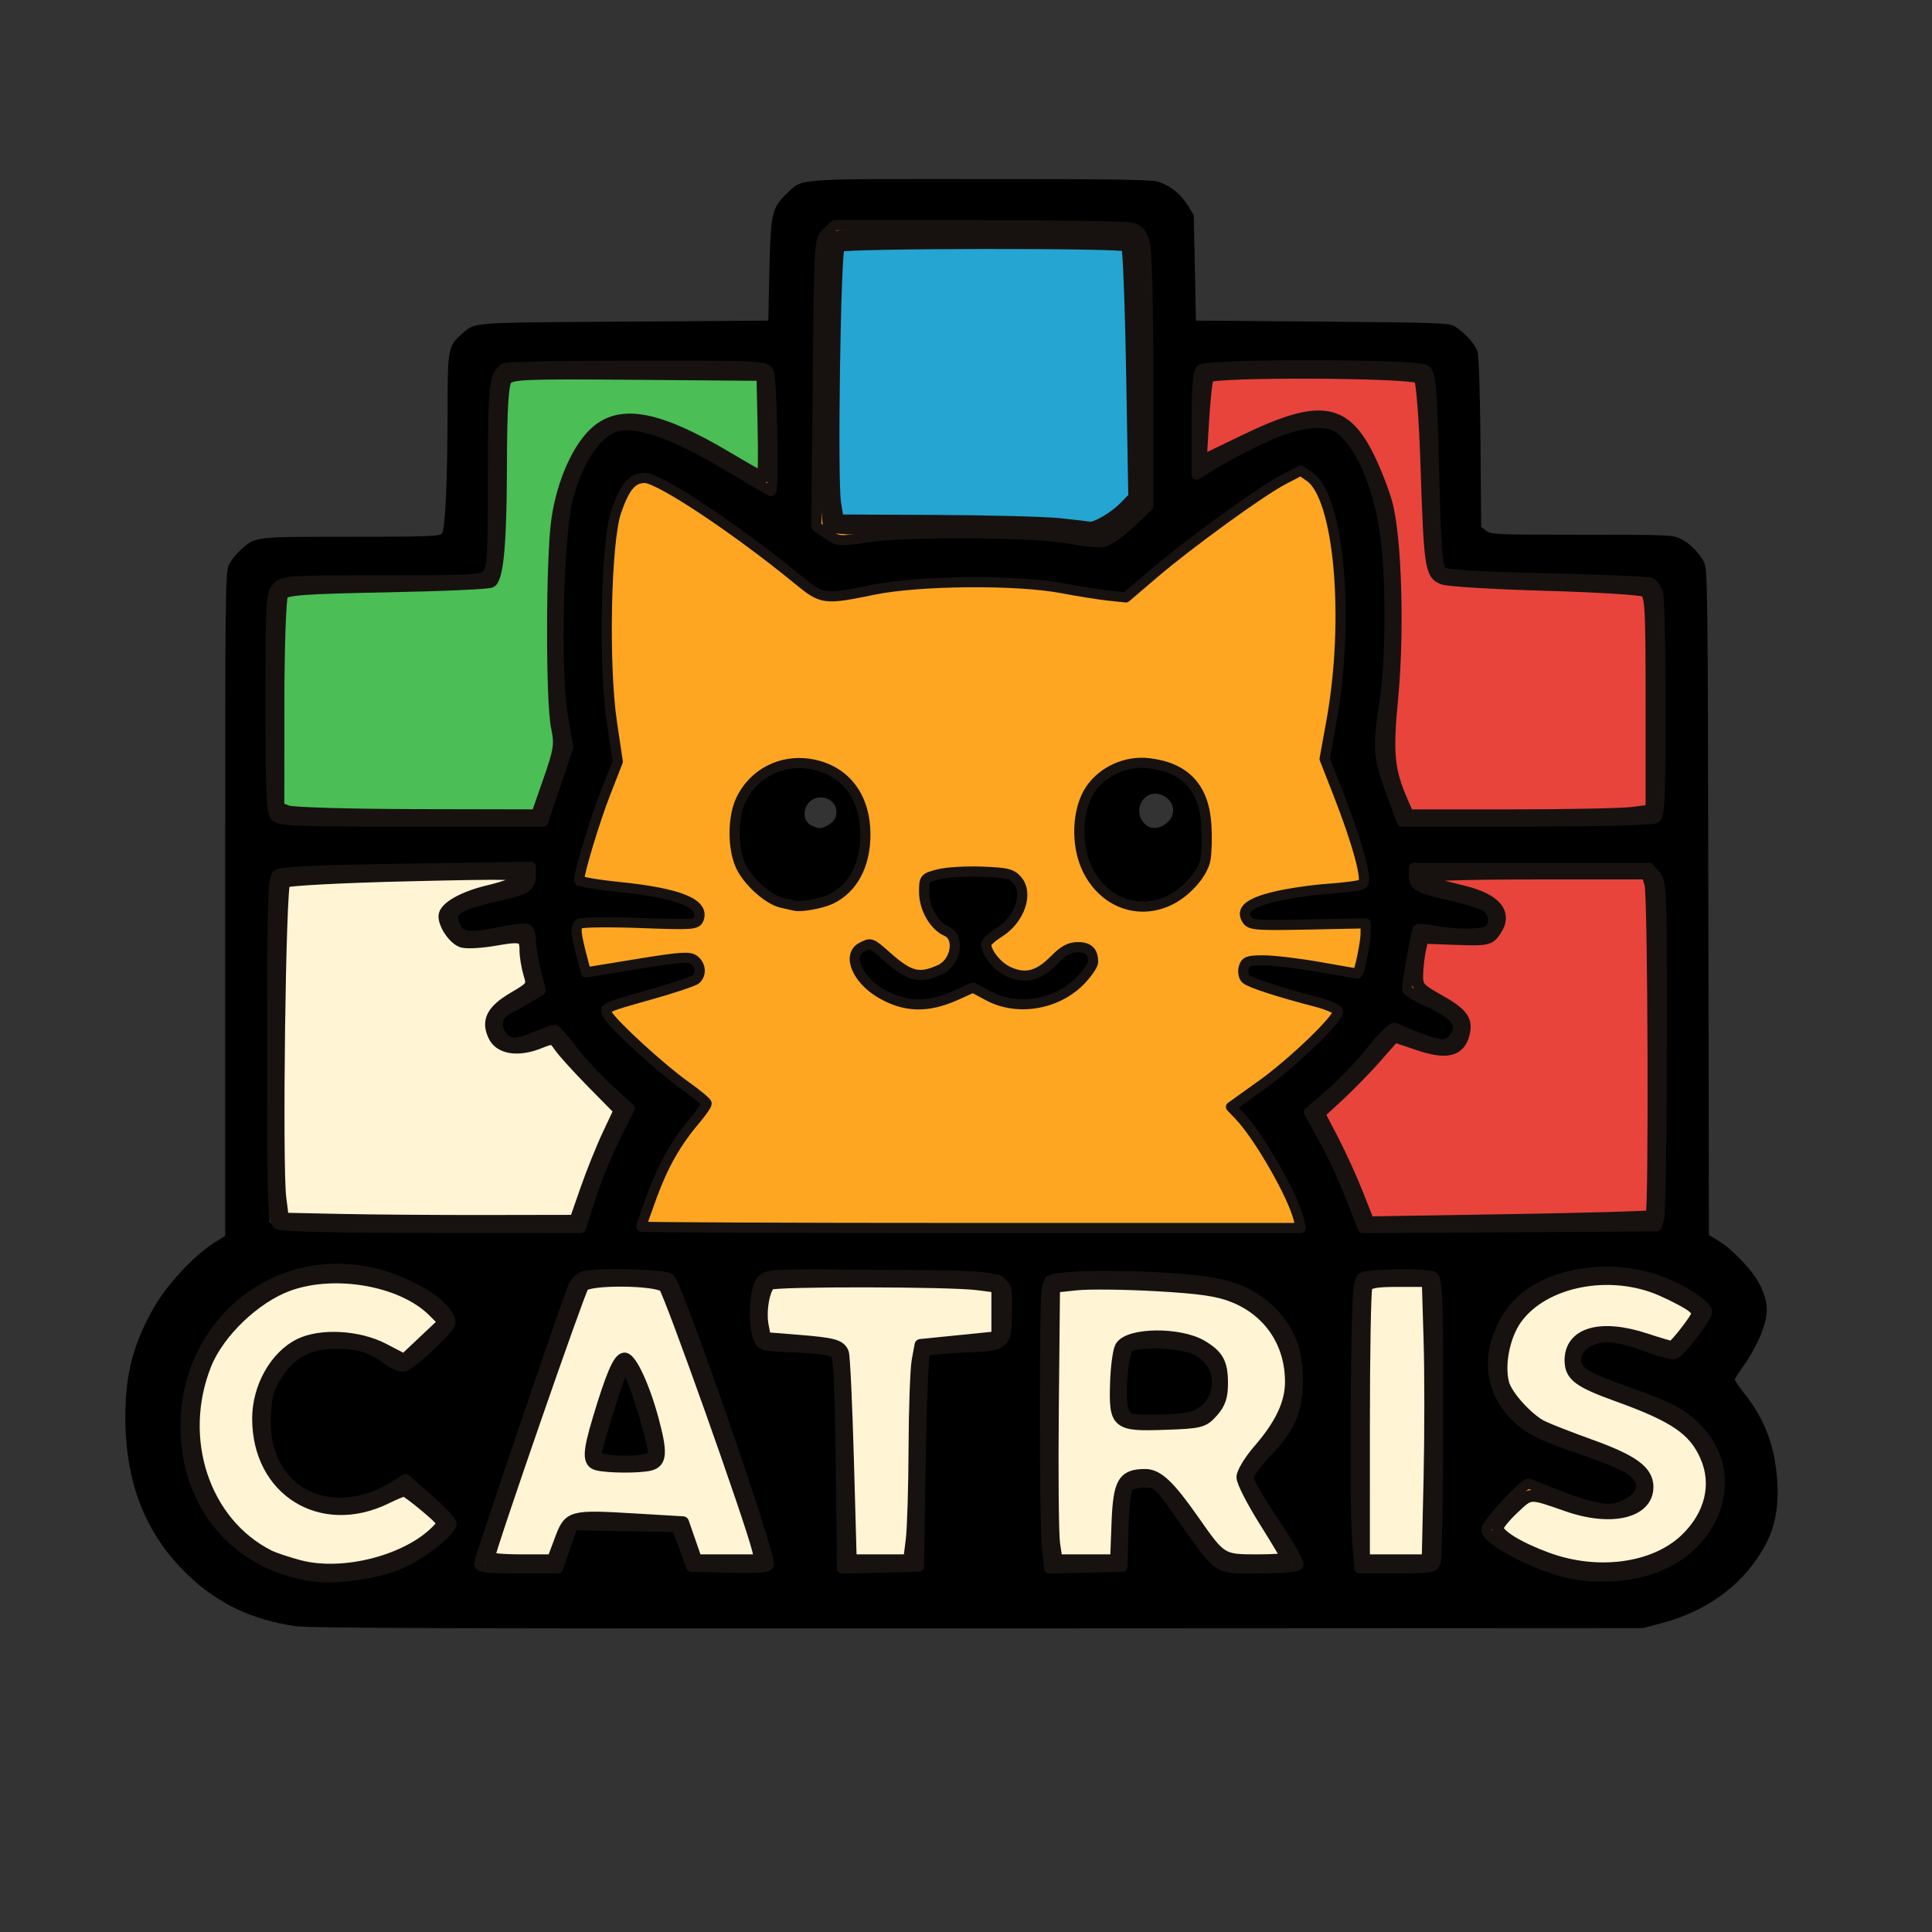 <?xml version="1.0" encoding="UTF-8" standalone="no"?>
<!-- Created with Inkscape (http://www.inkscape.org/) -->

<svg
   width="300mm"
   height="300mm"
   viewBox="0 0 300 300"
   version="1.1"
   id="svg1"
   xml:space="preserve"
   inkscape:version="1.4.2 (2aeb623e1d, 2025-05-12)"
   sodipodi:docname="logo.svg"
   inkscape:export-filename="logo.png"
   inkscape:export-xdpi="27.093332"
   inkscape:export-ydpi="27.093332"
   xmlns:inkscape="http://www.inkscape.org/namespaces/inkscape"
   xmlns:sodipodi="http://sodipodi.sourceforge.net/DTD/sodipodi-0.dtd"
   xmlns="http://www.w3.org/2000/svg"
   xmlns:svg="http://www.w3.org/2000/svg"><rect x="0" y="0" width="300" height="300" fill="#333333" stroke="none"/><sodipodi:namedview
     id="namedview1"
     pagecolor="#ffffff"
     bordercolor="#000000"
     borderopacity="0.25"
     inkscape:showpageshadow="2"
     inkscape:pageopacity="0.0"
     inkscape:pagecheckerboard="0"
     inkscape:deskcolor="#d1d1d1"
     inkscape:document-units="mm"
     inkscape:zoom="0.32445669"
     inkscape:cx="-243.48396"
     inkscape:cy="949.27925"
     inkscape:window-width="1920"
     inkscape:window-height="1043"
     inkscape:window-x="0"
     inkscape:window-y="0"
     inkscape:window-maximized="1"
     inkscape:current-layer="layer1" /><defs
     id="defs1" /><g
     inkscape:label="Layer 1"
     inkscape:groupmode="layer"
     id="layer1"><path
       style="fill:#000000;stroke-width:1.241"
       d="m 45.862,252.509 c -6.891,-1.032 -12.064,-3.512 -16.768,-8.038 -6.489,-6.245 -9.636,-14.225 -9.632,-24.428 0.003,-6.755 1.247,-11.476 4.523,-17.158 1.991,-3.453 6.144,-7.912 9.153,-9.825 l 1.825,-1.161 v -51.556 c 0,-50.138 0.018,-51.588 0.641,-52.747 0.353,-0.656 1.145,-1.646 1.761,-2.2 2.329,-2.097 1.884,-2.044 17.008,-2.044 11.379,0 13.823,-0.078 14.215,-0.453 0.563,-0.539 0.914,-8.285 0.915,-20.2 0.001,-8.295 0.146,-9.049 2.064,-10.706 2.334,-2.017 0.576,-1.874 25.253,-2.05 l 22.484,-0.161 0.168,-7.871 c 0.187,-8.778 0.382,-9.633 2.705,-11.858 2.499,-2.394 0.759,-2.264 30.16,-2.256 21.128,0.006 26.573,0.092 27.583,0.437 1.855,0.634 3.469,1.937 4.519,3.648 l 0.93,1.515 0.168,8.192 0.168,8.192 19.633,0.161 c 17.978,0.147 19.709,0.208 20.53,0.724 1.677,1.053 3.235,2.8 3.577,4.011 0.196,0.693 0.387,6.739 0.447,14.177 l 0.106,12.969 0.778,0.603 c 0.733,0.569 1.582,0.603 14.839,0.603 13.178,0 14.139,0.039 15.305,0.613 1.464,0.721 2.767,1.998 3.637,3.563 0.601,1.082 0.628,3.086 0.713,52.846 l 0.088,51.721 1.445,0.876 c 2.261,1.37 5.504,4.81 6.501,6.895 1.349,2.822 1.377,4.571 0.126,7.679 -0.574,1.426 -1.72,3.521 -2.546,4.654 -0.826,1.133 -1.504,2.185 -1.506,2.338 -0.003,0.152 0.697,1.164 1.554,2.249 3.099,3.924 4.669,8.098 5.03,13.376 0.271,3.958 -0.289,7.126 -1.749,9.901 -3.192,6.067 -8.871,10.374 -16.241,12.317 l -2.85,0.752 -103.288,0.051 c -81.23,0.04 -103.861,-0.035 -105.971,-0.351 z m 12.743,-8.072 c 3.64,-0.933 7.23,-2.771 9.654,-4.944 1.29,-1.156 2.251,-2.285 2.251,-2.644 0,-0.345 -0.405,-1.135 -0.899,-1.757 -1.295,-1.627 -6.2,-5.57 -6.93,-5.572 -0.341,-8.3e-4 -1.296,0.569 -2.123,1.266 -1.966,1.658 -4.307,2.413 -7.486,2.415 -4.694,0.003 -8.281,-2.331 -10.508,-6.838 -0.993,-2.01 -1.06,-2.369 -1.05,-5.679 0.009,-3.263 0.089,-3.695 1.04,-5.637 2.038,-4.162 4.763,-6.069 9.059,-6.339 3.23,-0.203 5.494,0.504 8.111,2.533 1.176,0.911 2.37,1.573 2.839,1.573 1.211,0 7.961,-6.29 7.953,-7.411 -0.008,-1.107 -1.947,-3.223 -4.442,-4.846 -6.145,-3.998 -14.555,-4.894 -22.168,-2.363 -8.049,2.676 -13.599,9.87 -15.35,19.899 -0.718,4.11 0.276,10.199 2.373,14.536 3.523,7.288 9.324,11.34 17.785,12.423 2.105,0.269 7.834,-0.086 9.893,-0.614 z m 197.457,-0.168 c 6.931,-2.216 11.307,-7.661 11.295,-14.056 -0.007,-4.006 -1.253,-6.785 -4.291,-9.574 -1.877,-1.723 -4.079,-2.759 -10.103,-4.752 -7.432,-2.46 -8.914,-3.535 -7.943,-5.761 0.491,-1.125 2.063,-2.042 4.023,-2.347 1.503,-0.234 4.744,0.612 7.567,1.974 2.83,1.365 3.329,1.393 4.448,0.25 1.98,-2.022 4.291,-5.344 4.291,-6.169 0,-1.157 -0.47,-1.662 -2.969,-3.189 -5.822,-3.559 -13.867,-4.539 -20.293,-2.472 -3.021,0.972 -4.833,2.07 -6.822,4.137 -4.337,4.507 -5.043,11.688 -1.617,16.452 2.047,2.847 5.039,4.492 12.242,6.731 6.333,1.969 8.729,3.413 8.729,5.263 0,0.677 -0.331,1.224 -1.169,1.929 -2.662,2.239 -5.511,2.018 -11.855,-0.919 -2.287,-1.059 -4.417,-1.925 -4.734,-1.925 -0.53,0 -5.033,5.243 -6.019,7.008 -0.661,1.183 -0.145,1.876 2.753,3.703 3.485,2.197 7.626,3.701 12.136,4.409 2.656,0.417 7.981,0.061 10.331,-0.691 z m -169.224,-0.686 c 0.149,-0.216 0.729,-1.77 1.289,-3.453 l 1.018,-3.061 h 7.837 7.837 l 0.987,3.052 c 0.543,1.679 1.142,3.233 1.331,3.453 0.251,0.294 1.951,0.402 6.349,0.402 5.254,0 6.032,-0.066 6.217,-0.526 0.321,-0.801 -2.809,-10.611 -10.367,-32.489 -3.099,-8.971 -4.535,-12.707 -4.97,-12.93 -0.816,-0.418 -13.927,-0.41 -14.745,0.01 -0.421,0.216 -1.028,1.543 -1.825,3.989 -0.657,2.016 -3.36,9.93 -6.007,17.586 -7.833,22.66 -8.051,23.347 -7.583,23.887 0.547,0.631 12.2,0.707 12.633,0.082 z m 5.995,-17.496 c -0.123,-0.306 0.757,-3.39 2.027,-7.106 l 2.243,-6.565 0.631,1.564 c 0.547,1.356 2.337,6.853 3.397,10.429 0.623,2.103 0.413,2.218 -4.082,2.218 -3.439,0 -4.029,-0.076 -4.216,-0.541 z m 50.045,17.503 c 0.302,-0.29 0.402,-4.389 0.402,-16.473 0,-14.04 0.066,-16.178 0.522,-16.801 0.502,-0.687 0.724,-0.714 5.869,-0.714 6.306,0 6.482,-0.079 6.874,-3.08 0.254,-1.947 0.022,-6.63 -0.377,-7.626 -0.129,-0.323 -0.602,-0.72 -1.05,-0.883 -0.461,-0.168 -8.531,-0.297 -18.582,-0.297 h -17.767 l -0.823,0.789 c -0.792,0.759 -0.823,0.951 -0.823,5.097 0,3.872 0.07,4.394 0.695,5.155 l 0.695,0.846 h 5.122 c 5.433,0 5.744,0.083 6.343,1.699 0.117,0.316 0.221,7.527 0.231,16.025 0.011,9.639 0.144,15.676 0.353,16.05 0.307,0.55 0.817,0.6 6.125,0.6 4.056,0 5.91,-0.115 6.192,-0.385 z m 31.523,0 c 0.284,-0.272 0.402,-2.147 0.402,-6.386 0,-4.783 0.096,-6.077 0.475,-6.378 0.28,-0.222 1.276,-0.338 2.424,-0.28 l 1.95,0.097 4.285,6.104 c 2.357,3.357 4.602,6.357 4.991,6.666 0.612,0.487 1.474,0.562 6.485,0.562 5.317,0 5.827,-0.051 6.375,-0.631 0.735,-0.778 0.661,-0.964 -1.74,-4.391 -4.784,-6.828 -6.129,-8.954 -6.129,-9.686 0,-0.558 0.668,-1.377 2.311,-2.834 4.096,-3.633 5.737,-7.154 5.737,-12.31 0,-4.315 -1.157,-7.42 -3.932,-10.554 -2.099,-2.371 -6.334,-4.335 -10.991,-5.097 -4.697,-0.769 -24.162,-0.859 -24.654,-0.115 -0.505,0.763 -0.434,44.746 0.073,45.231 0.281,0.269 2.087,0.386 5.969,0.386 3.883,0 5.689,-0.117 5.969,-0.386 z m 1.167,-23.371 c -1.03,-0.427 -1.171,-1.25 -1.043,-6.074 0.14,-5.278 0.156,-5.299 4.197,-5.461 5.385,-0.215 8.897,1.336 9.838,4.345 0.82,2.62 -0.429,5.212 -3.128,6.495 -1.34,0.637 -2.245,0.786 -5.365,0.885 -2.064,0.065 -4.088,-0.02 -4.497,-0.19 z m 47.524,23.277 c 0.318,-0.367 0.458,-5.707 0.595,-22.697 0.172,-21.32 0.154,-22.235 -0.439,-22.65 -0.458,-0.321 -2.031,-0.433 -6.087,-0.433 -5.022,0 -5.524,0.052 -6.14,0.642 -0.658,0.63 -0.671,1.071 -0.671,22.744 0,16.762 0.097,22.195 0.402,22.487 0.647,0.62 11.794,0.535 12.339,-0.094 z M 91.104,188.64 c 1.017,-3.813 3.419,-9.744 5.393,-13.317 l 1.849,-3.347 -1.091,-0.861 c -3.731,-2.945 -7.52,-6.986 -9.623,-10.262 -0.595,-0.928 -1.148,-1.687 -1.229,-1.687 -0.08,0 -1.347,0.578 -2.814,1.285 -1.467,0.707 -3.056,1.285 -3.53,1.285 -1.135,0 -2.507,-1.432 -2.507,-2.617 0,-1.213 0.738,-1.864 4.006,-3.536 2.243,-1.148 2.702,-1.511 2.575,-2.039 -1.035,-4.301 -1.542,-7.012 -1.545,-8.272 -0.005,-1.872 9.28e-4,-1.871 -5.716,-0.695 -3.797,0.781 -4.092,0.8 -4.881,0.304 -0.955,-0.6 -1.586,-1.917 -1.313,-2.742 0.371,-1.119 1.437,-1.564 6.345,-2.65 5.457,-1.207 5.39,-1.164 5.611,-3.645 l 0.112,-1.255 -19.448,0.112 c -21.506,0.124 -20.633,0.034 -21.295,2.215 -0.254,0.839 -0.335,9.063 -0.265,27.014 l 0.1,25.808 0.792,0.614 c 0.763,0.592 1.655,0.614 24.323,0.614 h 23.531 z m 110.5,-0.482 c -2.011,-5.564 -5.934,-12.214 -9.061,-15.357 l -0.976,-0.981 2.098,-1.334 c 3.542,-2.252 7.344,-5.328 10.493,-8.489 2.834,-2.845 4.551,-5.152 4.133,-5.553 -0.103,-0.098 -1.53,-0.538 -3.171,-0.978 -11.596,-3.105 -11.872,-3.206 -11.872,-4.311 0,-2.578 1.212,-2.623 13.007,-0.483 2.451,0.445 4.591,0.728 4.757,0.63 0.403,-0.239 1.339,-4.422 1.439,-6.43 l 0.08,-1.606 -5.03,-0.093 c -2.767,-0.051 -6.749,0.045 -8.851,0.213 -2.101,0.168 -4.005,0.238 -4.23,0.155 -0.764,-0.281 -1.147,-1.564 -0.717,-2.398 0.306,-0.594 0.93,-0.897 2.738,-1.332 3.968,-0.955 7.875,-1.53 11.845,-1.743 2.427,-0.13 3.858,-0.341 3.955,-0.582 0.453,-1.13 -2.18,-9.907 -4.819,-16.065 -1.507,-3.516 -1.512,-3.544 -1.119,-5.461 2.04,-9.945 2.473,-15.227 2.032,-24.736 -0.323,-6.956 -0.6,-8.871 -1.869,-12.926 -0.629,-2.009 -1.137,-2.957 -2.109,-3.935 -2.023,-2.037 -3.013,-1.816 -8.887,1.984 -5.533,3.58 -16.208,11.788 -19.311,14.848 -1.679,1.656 -2.424,1.8 -5.235,1.009 -2.858,-0.804 -9.505,-1.775 -14.816,-2.164 -7.549,-0.554 -16.998,0.269 -24.516,2.135 -3.37,0.837 -3.794,0.736 -6.363,-1.514 -6.562,-5.746 -21.957,-16.373 -24.339,-16.801 -2.577,-0.463 -3.667,0.467 -5.078,4.334 -1.69,4.633 -1.974,7.333 -1.964,18.65 0.009,9.828 0.063,10.757 0.928,15.839 l 0.919,5.398 -1.061,2.633 c -2.177,5.401 -3.134,8.205 -4.189,12.27 -0.596,2.297 -1.016,4.285 -0.932,4.417 0.083,0.133 1.161,0.242 2.395,0.244 4.919,0.007 13.817,1.564 15.742,2.757 0.882,0.547 0.994,1.784 0.228,2.518 -0.638,0.611 -1.45,0.623 -9.711,0.138 -3.51,-0.206 -6.943,-0.273 -7.629,-0.15 -1.21,0.217 -1.248,0.266 -1.248,1.604 0,1.425 1.161,6.267 1.598,6.662 0.136,0.123 2.812,-0.265 5.948,-0.863 7.604,-1.448 10.251,-1.679 11.002,-0.96 0.312,0.299 0.567,0.872 0.567,1.274 0,1.5 -1.163,1.989 -10.061,4.227 -2.49,0.626 -4.659,1.264 -4.82,1.416 -0.641,0.607 3.102,4.836 7.612,8.602 3.486,2.911 7.673,6.042 8.38,6.268 0.223,0.071 -0.32,0.882 -1.25,1.866 -2.035,2.154 -4.321,5.491 -5.558,8.109 -1.2,2.541 -2.864,7.097 -3.159,8.65 l -0.229,1.205 h 51.65 51.65 z m -60.771,-32.539 c -3.479,-0.832 -7.279,-3.582 -7.824,-5.662 -0.303,-1.156 0.146,-2.341 1.035,-2.729 1.311,-0.572 2.444,-0.065 3.753,1.68 2.064,2.752 5.088,3.594 7.978,2.222 1.889,-0.897 2.646,-2.02 2.801,-4.157 l 0.129,-1.781 -1.448,-0.656 c -2.142,-0.97 -3.47,-3.166 -3.471,-5.743 l -9.3e-4,-1.954 1.341,-0.642 c 1.892,-0.906 10.133,-0.95 11.836,-0.063 1.441,0.751 1.836,1.779 1.4,3.645 -0.633,2.704 -1.811,4.164 -4.101,5.081 -1.132,0.453 -1.252,0.617 -1.247,1.702 0.013,2.869 2.692,5.201 5.985,5.211 2.277,0.007 3.778,-0.799 5.598,-3.004 1.221,-1.48 1.494,-1.649 2.67,-1.649 1.057,0 1.403,0.159 1.793,0.825 1.548,2.642 -3.166,6.854 -8.674,7.752 -2.692,0.439 -5.07,-0.127 -7.722,-1.836 l -1.755,-1.131 -1.136,0.83 c -2.549,1.862 -6.225,2.71 -8.939,2.061 z M 121.423,140.046 c -2.274,-0.698 -4.973,-3.184 -6.169,-5.683 -0.849,-1.773 -0.969,-2.397 -0.974,-5.08 -0.007,-2.816 0.081,-3.229 1.097,-5.207 1.972,-3.837 5.251,-5.644 9.629,-5.308 3.701,0.285 6.236,1.975 7.942,5.295 1.03,2.004 1.1,2.353 1.105,5.53 0.005,2.986 -0.098,3.602 -0.863,5.158 -1.172,2.384 -2.265,3.551 -4.34,4.632 -2.136,1.114 -5.097,1.378 -7.428,0.662 z m 7.079,-11.868 c 2.357,-1.168 1.554,-4.349 -1.098,-4.349 -2.561,0 -3.456,3.593 -1.12,4.495 1.018,0.393 1.146,0.385 2.218,-0.146 z m 46.973,12.056 c -5.12,-1.497 -8.023,-5.956 -7.62,-11.704 0.332,-4.738 1.842,-7.204 5.453,-8.907 1.997,-0.942 2.35,-1.006 4.799,-0.87 4.282,0.237 6.898,2.136 8.495,6.168 1.078,2.721 1.058,6.93 -0.046,9.641 -1.737,4.263 -6.887,6.899 -11.082,5.673 z m 5.675,-12.417 c 1.789,-1.442 1.111,-3.954 -1.218,-4.514 -2.002,-0.481 -3.661,1.703 -2.802,3.69 0.745,1.724 2.466,2.076 4.02,0.824 z m 76.461,62.307 c 0.69,-0.841 0.695,-1.026 0.695,-27.14 v -26.294 l -0.978,-1.049 -0.978,-1.049 -18.653,-0.091 -18.653,-0.091 0.222,1.697 c 0.122,0.933 0.327,1.808 0.454,1.943 0.127,0.135 2.632,0.737 5.566,1.338 4.246,0.869 5.456,1.236 5.931,1.798 0.788,0.932 0.754,1.962 -0.099,3 -0.873,1.063 -2.111,1.097 -7.205,0.201 -2.018,-0.355 -3.835,-0.585 -4.037,-0.511 -0.202,0.074 -0.467,1.268 -0.59,2.654 -0.122,1.385 -0.506,3.647 -0.851,5.025 l -0.629,2.506 3.942,1.893 c 2.168,1.041 4.037,2.13 4.153,2.419 0.662,1.652 -0.504,3.686 -2.113,3.686 -0.513,0 -2.502,-0.717 -4.419,-1.594 -3.208,-1.467 -3.52,-1.55 -3.911,-1.044 -0.234,0.302 -1.31,1.706 -2.39,3.119 -2.584,3.38 -6.05,6.792 -9.521,9.374 l -0.934,0.695 1.408,2.193 c 1.981,3.085 4.044,7.354 5.64,11.67 0.751,2.032 1.435,3.875 1.52,4.096 0.121,0.316 5.018,0.402 22.944,0.402 h 22.79 z M 85.637,124.546 c 0.666,-1.896 1.588,-4.459 2.05,-5.696 l 0.84,-2.249 -0.843,-5.14 c -0.747,-4.551 -0.847,-6.189 -0.876,-14.295 -0.059,-16.547 1.821,-24.808 6.64,-29.174 1.832,-1.66 1.846,-1.666 4.049,-1.666 4.031,0 9.04,2.167 17.462,7.553 2.622,1.677 4.861,3.048 4.975,3.048 0.115,0 0.209,-4.331 0.209,-9.625 0,-9.488 -0.01,-9.634 -0.734,-10.28 -0.722,-0.644 -1.068,-0.655 -20.54,-0.65 -15.159,0.004 -20.003,0.099 -20.645,0.406 -0.461,0.221 -1.102,0.905 -1.425,1.521 -0.532,1.016 -0.586,2.449 -0.587,15.452 l -5.2e-4,14.332 -0.884,0.847 -0.884,0.847 H 59.275 c -14.772,0 -15.19,0.017 -16.04,0.657 -0.48,0.361 -1.027,1.193 -1.217,1.847 -0.476,1.641 -0.472,32.72 0.004,34.028 0.194,0.534 0.685,1.124 1.09,1.311 0.494,0.228 7.434,0.346 21.026,0.357 l 20.289,0.016 z m 171.302,2.99 c 0.521,-0.258 1.039,-0.8 1.153,-1.205 0.113,-0.405 0.206,-8.181 0.205,-17.28 -3.9e-4,-17.701 0.019,-17.485 -1.71,-18.715 -0.838,-0.596 -1.638,-0.633 -16.056,-0.744 -16.432,-0.127 -16.393,-0.123 -17.094,-1.888 -0.165,-0.415 -0.389,-7.147 -0.499,-14.961 -0.125,-8.93 -0.33,-14.441 -0.551,-14.837 -0.825,-1.477 -1.596,-1.539 -18.992,-1.539 -14.272,0 -16.464,0.064 -17.114,0.5 -0.738,0.495 -0.745,0.581 -0.745,8.977 v 8.477 l 3.563,-2.27 c 6.559,-4.179 13.438,-6.756 16.557,-6.202 2.547,0.452 5.12,3.459 7.038,8.222 1.406,3.492 1.963,6.277 2.53,12.653 0.762,8.567 0.529,16.341 -0.716,23.933 -0.934,5.694 -0.961,6.87 -0.2,8.74 0.38,0.935 1.251,3.254 1.935,5.154 l 1.243,3.453 h 19.254 c 16.224,0 19.403,-0.074 20.2,-0.469 z M 173.185,83.778 c 0.614,-0.472 2.059,-1.733 3.212,-2.802 l 2.096,-1.943 -9.3e-4,-20.73 c -9.2e-4,-19.715 -0.032,-20.778 -0.631,-21.719 -1.351,-2.122 -0.62,-2.062 -25.167,-2.062 -24.448,0 -23.871,-0.046 -25.165,1.988 -0.662,1.039 -0.677,1.563 -0.678,23.285 l -9.3e-4,22.221 1.402,1.149 c 1.673,1.372 1.983,1.39 7.431,0.433 3.705,-0.651 5.06,-0.714 14.809,-0.684 10.077,0.031 10.977,0.082 14.755,0.836 5.475,1.093 6.55,1.097 7.939,0.027 z"
       id="path28" /><path
       style="fill:#fea622;fill-opacity:1;stroke:#171210;stroke-width:1.573;stroke-linejoin:round"
       d="m 99.573,190.47 c 0,-0.119 0.746,-2.254 1.658,-4.746 1.758,-4.806 3.749,-8.308 6.707,-11.8 0.996,-1.176 1.802,-2.331 1.79,-2.565 -0.011,-0.235 -1.488,-1.466 -3.281,-2.736 -3.757,-2.661 -11.229,-9.496 -12.115,-11.082 -0.576,-1.031 -0.31,-1.158 6.281,-2.999 3.785,-1.057 7.149,-2.177 7.474,-2.489 0.853,-0.817 0.727,-2.18 -0.274,-2.976 -0.73,-0.581 -2.116,-0.484 -8.843,0.614 l -7.977,1.302 -0.486,-1.831 c -1.148,-4.324 -1.232,-5.29 -0.497,-5.73 0.4,-0.24 4.637,-0.291 9.415,-0.112 8.037,0.3 8.716,0.255 9.057,-0.596 0.972,-2.427 -3.037,-4.042 -12.399,-4.995 -3.382,-0.344 -6.15,-0.826 -6.15,-1.07 0,-1.251 2.424,-9.264 4.094,-13.534 l 1.9,-4.858 -0.906,-6.084 c -1.332,-8.944 -0.941,-28.092 0.668,-32.75 1.34,-3.878 2.477,-5.216 4.434,-5.216 2.258,0 14.187,7.928 23.846,15.847 3.714,3.045 3.998,3.082 11.675,1.51 7.125,-1.458 22.255,-1.582 29.275,-0.239 2.504,0.479 5.758,0.997 7.231,1.151 l 2.678,0.28 4.285,-3.66 c 5.539,-4.731 16.653,-12.794 20.146,-14.615 l 2.728,-1.422 1.418,0.997 c 4.556,3.204 6.21,22.096 3.327,37.995 l -1.047,5.777 2.059,5.254 c 3.085,7.874 4.659,13.709 3.83,14.2 -0.369,0.219 -2.763,0.543 -5.318,0.721 -2.555,0.178 -6.311,0.731 -8.346,1.229 -4,0.978 -5.286,2.061 -4.273,3.599 0.533,0.809 1.474,0.88 9.504,0.716 l 8.913,-0.182 v 1.622 c 0,1.393 -1.006,6.181 -1.299,6.181 -0.056,0 -2.725,-0.462 -5.931,-1.026 -3.207,-0.564 -7.082,-1.026 -8.611,-1.026 -2.43,0 -2.82,0.145 -3.094,1.151 -0.173,0.633 -0.02,1.414 0.339,1.735 0.674,0.601 5.1,2.04 10.964,3.563 1.841,0.478 3.348,1.157 3.348,1.509 0,1.179 -7.059,7.959 -11.865,11.397 l -4.757,3.403 1.269,1.32 c 3.016,3.136 8.314,12.361 9.229,16.071 l 0.348,1.411 h -51.209 c -28.165,0 -51.209,-0.097 -51.209,-0.216 z m 48.917,-35.946 2.586,-1.176 2.423,1.297 c 4.587,2.456 10.884,1.314 14.499,-2.63 0.957,-1.045 1.741,-2.219 1.741,-2.609 0,-1.645 -0.695,-2.333 -2.357,-2.333 -1.29,0 -2.193,0.491 -3.698,2.013 -2.446,2.472 -4.46,2.986 -7.066,1.802 -1.743,-0.792 -3.483,-2.938 -3.483,-4.295 0,-0.292 0.942,-1.129 2.094,-1.858 3.096,-1.963 4.485,-5.971 2.771,-7.999 -0.897,-1.061 -1.562,-1.228 -5.51,-1.384 -2.469,-0.097 -5.503,0.085 -6.743,0.405 -2.195,0.566 -2.253,0.637 -2.251,2.742 0.003,2.54 1.554,5.262 3.478,6.102 2.135,0.932 1.485,4.83 -0.995,5.961 -3.217,1.468 -4.707,1.109 -8.198,-1.974 -2.554,-2.255 -2.514,-2.24 -3.963,-1.497 -2.307,1.183 -0.774,4.942 2.904,7.119 3.765,2.229 7.345,2.324 11.769,0.313 z M 129.032,139.611 c 3.431,-1.662 5.362,-5.309 5.344,-10.093 -0.02,-5.512 -2.805,-9.455 -7.54,-10.677 -4.879,-1.258 -9.69,0.941 -11.802,5.397 -1.285,2.71 -1.285,7.56 0,10.27 1.151,2.427 4.312,5.241 6.376,5.677 0.805,0.17 1.704,0.373 1.999,0.452 0.934,0.249 4.234,-0.353 5.624,-1.026 z m 52.227,0.349 c 2.758,-1.2 5.468,-4.165 5.921,-6.475 0.195,-0.996 0.261,-3.393 0.147,-5.327 -0.346,-5.861 -3.277,-9.005 -9.003,-9.654 -3.448,-0.391 -7.033,1.215 -8.97,4.019 -2.114,3.061 -2.362,8.573 -0.554,12.355 2.431,5.086 7.603,7.196 12.459,5.083 z"
       id="path29" /><path
       style="fill:#fea622;fill-opacity:1;stroke:#171210;stroke-width:1.573;stroke-linejoin:round"
       d="m 166.257,83.661 c -5.174,-1.022 -25.211,-1.178 -31.409,-0.245 -4.542,0.684 -4.661,0.675 -6.358,-0.482 l -1.729,-1.18 0.219,-22.245 c 0.218,-22.222 0.22,-22.246 1.418,-23.395 l 1.2,-1.149 h 22.347 c 12.291,0 22.999,0.175 23.796,0.389 1.079,0.29 1.591,0.879 2.006,2.309 0.34,1.173 0.558,9.516 0.56,21.435 l 0.003,19.515 -2.812,2.643 c -1.547,1.454 -3.415,2.756 -4.151,2.895 -0.736,0.138 -3.026,-0.082 -5.088,-0.49 z"
       id="path30" /><path
       style="fill:#fea622;fill-opacity:1;stroke:#171210;stroke-width:1.573;stroke-linejoin:round"
       d="m 42.73,126.728 c -0.59,-0.681 -0.734,-4.156 -0.727,-17.656 0.007,-15.758 0.071,-16.874 1.02,-17.879 0.982,-1.04 1.474,-1.072 16.379,-1.072 14.207,0 15.434,-0.071 16.253,-0.938 0.78,-0.826 0.886,-2.647 0.886,-15.17 0,-14.016 0.194,-15.809 1.821,-16.85 0.324,-0.207 9.559,-0.38 20.522,-0.385 19.163,-0.007 19.954,0.03 20.487,0.985 0.501,0.896 0.843,18.505 0.36,18.505 -0.107,0 -3.275,-1.848 -7.039,-4.107 -6.845,-4.107 -12.017,-6.155 -15.545,-6.155 -3.595,0 -6.958,4.19 -8.888,11.076 -1.559,5.561 -2.079,27.182 -0.826,34.332 l 0.81,4.618 -1.95,5.772 -1.95,5.772 H 63.904 c -18.359,0 -20.514,-0.086 -21.174,-0.849 z"
       id="path31" /><path
       style="fill:#fea622;fill-opacity:1;stroke:#171210;stroke-width:1.573;stroke-linejoin:round"
       d="m 43.2,190.132 c -0.874,-0.487 -0.937,-2.331 -0.937,-27.115 0,-22.729 0.114,-26.683 0.785,-27.216 0.568,-0.452 6.106,-0.703 20.085,-0.911 l 19.301,-0.287 v 1.298 c 0,1.679 -0.761,2.241 -4.024,2.974 -7.524,1.688 -8.724,2.433 -7.775,4.825 0.709,1.787 2.249,2.033 6.738,1.076 2.188,-0.466 4.222,-0.704 4.52,-0.527 0.298,0.176 0.55,1.057 0.561,1.958 0.01,0.9 0.352,2.974 0.76,4.607 l 0.741,2.97 -1.965,1.182 c -1.081,0.65 -2.491,1.449 -3.134,1.775 -1.629,0.827 -2.04,2.442 -1.006,3.955 1.044,1.526 2.123,1.572 5.388,0.231 1.374,-0.564 2.666,-1.026 2.869,-1.026 0.204,0 1.411,1.369 2.684,3.043 1.272,1.674 3.815,4.425 5.651,6.113 l 3.337,3.07 -2.258,4.492 c -1.242,2.471 -2.947,6.644 -3.789,9.274 l -1.531,4.782 -23.031,-0.01 c -14.655,-0.007 -23.372,-0.2 -23.969,-0.533 z"
       id="path32" /><path
       style="fill:#fea622;fill-opacity:1;stroke:#171210;stroke-width:1.573;stroke-linejoin:round"
       d="m 210.672,188.254 c -1.933,-5.037 -3.598,-8.703 -5.487,-12.079 l -1.947,-3.48 3.26,-2.782 c 1.793,-1.53 4.661,-4.534 6.373,-6.675 1.712,-2.141 3.373,-3.781 3.691,-3.644 5.377,2.314 7.344,2.872 8.336,2.364 0.587,-0.301 1.227,-1.158 1.423,-1.904 0.418,-1.597 -1.009,-2.907 -5.231,-4.801 -1.436,-0.644 -2.606,-1.42 -2.6,-1.725 0.02,-1.058 1.455,-9.055 1.659,-9.249 0.113,-0.107 1.29,0.007 2.615,0.251 3.501,0.648 7.721,0.586 8.463,-0.125 1.037,-0.993 0.746,-2.89 -0.562,-3.673 -0.663,-0.397 -3.013,-1.126 -5.222,-1.621 -5.143,-1.153 -5.892,-1.545 -5.892,-3.087 v -1.265 h 18.259 18.259 l 1.005,1.154 c 0.955,1.096 1.004,2.433 0.97,26.552 -0.019,13.969 -0.203,25.975 -0.408,26.68 l -0.372,1.283 -22.827,0.134 -22.827,0.134 z"
       id="path33" /><path
       style="fill:#fea622;fill-opacity:1;stroke:#171210;stroke-width:1.573;stroke-linejoin:round"
       d="m 215.932,122.83 c -1.949,-5.302 -2.038,-6.643 -0.928,-13.981 0.92,-6.083 1.026,-17.809 0.223,-24.777 -0.886,-7.69 -3.587,-14.448 -6.913,-17.296 -2.105,-1.803 -6.429,-1.395 -11.907,1.123 -2.533,1.164 -5.955,2.944 -7.603,3.954 l -2.997,1.837 v -7.844 c 0,-5.417 0.199,-8.034 0.643,-8.46 0.952,-0.912 33.597,-0.875 34.903,0.039 0.837,0.586 0.977,2.243 1.33,15.706 0.347,13.248 0.502,15.127 1.297,15.683 0.634,0.444 5.45,0.739 16.198,0.992 8.412,0.198 15.651,0.49 16.086,0.65 0.435,0.16 0.969,0.9 1.187,1.645 0.218,0.745 0.397,8.809 0.397,17.92 0,14.167 -0.116,16.636 -0.803,17.052 -0.467,0.283 -8.868,0.489 -20.085,0.493 l -19.282,0.007 z"
       id="path34" /><path
       style="fill:#fea622;fill-opacity:1;stroke:#171210;stroke-width:1.573;stroke-linejoin:round"
       d="m 243.787,244.315 c -5.315,-1.137 -12.989,-5.163 -12.989,-6.813 0,-0.896 6.005,-7.375 6.606,-7.127 10.224,4.209 12.539,4.666 15.406,3.044 2.899,-1.64 2.694,-3.961 -0.502,-5.681 -1.125,-0.605 -4.195,-1.827 -6.823,-2.714 -6.181,-2.087 -8.147,-3.08 -10.241,-5.173 -4.336,-4.333 -4.566,-10.599 -0.595,-16.195 4.038,-5.69 14.468,-7.86 23.007,-4.787 3.511,1.264 7.421,3.821 7.421,4.855 0,0.817 -3.921,5.975 -4.946,6.507 -0.373,0.194 -2.366,-0.308 -4.428,-1.114 -2.062,-0.806 -4.741,-1.473 -5.953,-1.481 -2.863,-0.019 -5.027,1.532 -5.027,3.603 0,1.722 1.466,2.595 8.57,5.104 6.266,2.213 8.203,3.291 10.598,5.898 6.092,6.63 3.021,17.023 -6.181,20.921 -3.938,1.668 -9.408,2.122 -13.924,1.155 z"
       id="path35" /><path
       style="fill:#fea622;fill-opacity:1;stroke:#171210;stroke-width:1.573;stroke-linejoin:round"
       d="m 210.717,238.788 c -0.2,-2.61 -0.283,-12.663 -0.184,-22.338 0.153,-14.95 0.301,-17.665 0.984,-18.078 0.885,-0.535 9.586,-0.687 10.936,-0.19 0.754,0.277 0.846,2.664 0.84,21.678 -0.004,11.752 -0.153,21.886 -0.33,22.521 -0.31,1.107 -0.562,1.154 -6.102,1.154 h -5.779 z"
       id="path36" /><path
       style="fill:#fea622;fill-opacity:1;stroke:#171210;stroke-width:1.573;stroke-linejoin:round"
       d="m 162.586,240.397 c -0.435,-3.989 -0.457,-38.273 -0.026,-40.339 0.317,-1.518 0.36,-1.534 4.687,-1.833 2.402,-0.166 8.103,-0.109 12.669,0.125 9.647,0.496 13.246,1.503 16.902,4.731 3.237,2.858 4.733,6.413 4.717,11.207 -0.016,4.795 -1.147,7.403 -4.928,11.36 -1.521,1.592 -2.765,3.311 -2.765,3.821 0,0.51 1.825,3.647 4.056,6.972 2.231,3.325 3.904,6.281 3.718,6.569 -0.196,0.304 -2.774,0.524 -6.15,0.524 -6.78,0 -5.907,0.589 -12.08,-8.152 -3.536,-5.007 -3.733,-5.188 -5.643,-5.188 -1.089,0 -2.242,0.303 -2.562,0.673 -0.322,0.372 -0.651,3.294 -0.735,6.542 l -0.152,5.869 -5.68,0.145 -5.68,0.145 z m 23.239,-20.73 c 4.256,-2.108 4.197,-7.937 -0.102,-10.038 -2.419,-1.182 -9.596,-1.407 -10.529,-0.329 -0.861,0.993 -1.369,8.082 -0.698,9.734 0.563,1.387 0.651,1.411 5.165,1.411 3.057,0 5.118,-0.26 6.164,-0.778 z"
       id="path37" /><path
       style="fill:#fea622;fill-opacity:1;stroke:#171210;stroke-width:1.573;stroke-linejoin:round"
       d="m 130.561,227.157 c -0.143,-12.348 -0.357,-16.57 -0.867,-17.059 -0.423,-0.405 -2.703,-0.727 -6.063,-0.856 -5.13,-0.197 -5.409,-0.267 -5.884,-1.462 -0.877,-2.209 -0.608,-7.615 0.44,-8.854 0.932,-1.103 1.042,-1.109 18.79,-0.955 20.787,0.18 19.372,-0.243 19.372,5.799 0,5.091 -0.205,5.256 -6.802,5.487 -3.005,0.105 -5.656,0.375 -5.892,0.601 -0.236,0.225 -0.549,7.837 -0.696,16.915 l -0.268,16.505 -5.97,0.145 -5.97,0.145 z"
       id="path38" /><path
       style="fill:#fea622;fill-opacity:1;stroke:#171210;stroke-width:1.573;stroke-linejoin:round"
       d="m 74.399,242.79 c 0,-0.589 11.958,-35.868 14.469,-42.688 0.346,-0.94 1.085,-1.742 1.767,-1.917 2.286,-0.587 12.449,-0.339 13.367,0.326 1.143,0.829 15.389,41.901 15.389,44.368 0,0.544 -1.265,0.658 -6.024,0.544 l -6.024,-0.145 -1.138,-3.079 -1.138,-3.079 -8.054,-0.141 -8.054,-0.141 -1.163,3.348 -1.163,3.348 h -6.116 c -4.986,0 -6.116,-0.137 -6.116,-0.744 z m 26.974,-16.715 c 0.475,-0.42 -2.435,-10.529 -3.688,-12.813 l -0.704,-1.283 -0.603,1.506 c -0.945,2.36 -3.768,11.637 -3.768,12.382 0,1.151 7.494,1.329 8.763,0.208 z"
       id="path39" /><path
       style="fill:#fea622;fill-opacity:1;stroke:#171210;stroke-width:1.573;stroke-linejoin:round"
       d="m 48.154,244.719 c -11.653,-1.869 -19.305,-11.047 -19.345,-23.205 -0.05,-15.185 12.679,-26.465 27.318,-24.207 5.592,0.863 11.852,4.112 13.457,6.985 0.703,1.258 0.598,1.438 -2.701,4.627 -1.888,1.825 -3.829,3.318 -4.313,3.318 -0.484,0 -1.455,-0.429 -2.158,-0.954 -2.636,-1.968 -4.696,-2.638 -8.08,-2.63 -4.368,0.011 -7.035,1.404 -9.247,4.832 -1.363,2.112 -1.656,3.151 -1.812,6.433 -0.553,11.652 10.032,17.192 20.321,10.636 l 1.389,-0.885 3.566,3.13 c 1.961,1.722 3.566,3.426 3.566,3.789 0,1.111 -4.427,4.641 -7.652,6.103 -3.844,1.742 -10.345,2.664 -14.308,2.028 z"
       id="path40" /><path
       style="fill:#e8443c;fill-opacity:1;stroke:#171210;stroke-width:1.847;stroke-linejoin:round"
       d="m 165.876,82.554 c -1.557,-0.284 -10.387,-0.453 -19.624,-0.376 -11.633,0.097 -17.008,-0.065 -17.491,-0.528 -0.822,-0.787 -0.632,-43.442 0.199,-44.672 0.739,-1.095 46.674,-1.095 47.413,0 0.28,0.414 0.599,9.864 0.71,21 l 0.201,20.247 -2.963,2.498 c -3.064,2.583 -3.639,2.708 -8.447,1.831 z"
       id="path41" /><path
       style="fill:#e8443c;fill-opacity:1;stroke:#171210;stroke-width:1.847;stroke-linejoin:round"
       d="m 217.77,124.594 c -2.188,-5.017 -2.425,-7.476 -1.577,-16.362 0.981,-10.27 0.537,-24.888 -0.913,-30.133 -0.55,-1.988 -1.871,-5.33 -2.936,-7.426 -3.721,-7.325 -7.615,-7.792 -19.043,-2.283 l -6.854,3.304 0.372,-6.29 c 0.205,-3.46 0.546,-6.56 0.759,-6.889 0.61,-0.946 32.069,-0.798 32.871,0.154 0.349,0.415 0.819,6.439 1.044,13.406 0.516,15.927 0.686,17.091 2.607,17.79 0.82,0.299 7.939,0.725 15.82,0.948 7.881,0.223 14.824,0.649 15.429,0.947 1.008,0.497 1.101,1.949 1.101,17.31 v 16.767 l -2.918,0.383 c -1.605,0.211 -10.111,0.383 -18.901,0.383 h -15.983 z"
       id="path42" /><path
       style="fill:#e8443c;fill-opacity:1;stroke:#171210;stroke-width:1.847;stroke-linejoin:round"
       d="m 210.797,185.469 c -0.94,-2.386 -2.671,-6.186 -3.845,-8.444 l -2.136,-4.106 3.052,-2.823 c 1.679,-1.553 4.31,-4.252 5.846,-5.999 l 2.794,-3.176 3.735,1.262 c 4.344,1.468 6.346,1.01 7.033,-1.612 0.57,-2.177 -0.209,-3.21 -4.035,-5.35 -2.944,-1.647 -3.227,-1.995 -3.179,-3.916 0.029,-1.16 0.234,-2.916 0.454,-3.902 l 0.401,-1.793 5.137,0.186 c 4.859,0.176 5.191,0.107 6.146,-1.289 1.841,-2.691 0.066,-4.849 -5,-6.081 -5.575,-1.355 -6.604,-1.699 -6.604,-2.208 0,-0.357 6.756,-0.579 17.599,-0.579 h 17.599 l 0.484,1.657 c 0.524,1.797 0.686,51.092 0.169,51.534 -0.173,0.148 -10.131,0.428 -22.128,0.623 l -21.814,0.354 z"
       id="path43" /><path
       style="fill:#25a5d2;fill-opacity:1;stroke:#171210;stroke-width:1.847;stroke-linejoin:round"
       d="m 164.618,81.392 c -2.249,-0.242 -10.935,-0.472 -19.302,-0.511 l -15.214,-0.07 -0.43,-2.747 c -0.572,-3.655 -0.046,-39.248 0.59,-39.857 0.611,-0.586 44.144,-0.641 44.753,-0.057 0.241,0.23 0.589,9.117 0.775,19.749 l 0.338,19.33 -1.509,1.548 c -1.548,1.587 -4.512,3.313 -5.409,3.149 -0.277,-0.051 -2.343,-0.29 -4.591,-0.532 z"
       id="path44" /><path
       style="fill:#4bbe55;fill-opacity:1;stroke:#171210;stroke-width:1.847;stroke-linejoin:round"
       d="m 44.641,125.981 -1.415,-0.545 0.01,-16.137 c 0.005,-9.095 0.269,-16.531 0.605,-17.041 0.494,-0.75 3.263,-0.955 16.293,-1.205 8.634,-0.166 15.898,-0.494 16.143,-0.729 1.039,-0.999 1.49,-6.352 1.516,-17.984 0.02,-8.924 0.247,-12.675 0.814,-13.416 0.717,-0.937 2.512,-1.014 20.284,-0.868 l 19.498,0.16 0.176,7.983 c 0.097,4.391 0.048,7.983 -0.107,7.983 -0.156,0 -2.64,-1.402 -5.522,-3.114 -10.488,-6.235 -16.305,-7.424 -20.219,-4.132 -2.838,2.387 -5.287,7.805 -6.164,13.634 -0.878,5.837 -0.92,28.373 -0.06,32.392 0.554,2.589 0.409,3.55 -1.248,8.285 l -1.875,5.356 -18.656,-0.038 c -10.261,-0.021 -19.293,-0.283 -20.071,-0.583 z"
       id="path45" /><path
       style="fill:#fff4d4;fill-opacity:1;stroke:#171210;stroke-width:1.847;stroke-linejoin:round"
       d="m 52.861,189.422 -8.92,-0.19 -0.405,-3.147 c -0.647,-5.024 -0.087,-48.496 0.633,-49.15 0.346,-0.314 8.972,-0.768 19.169,-1.008 16.587,-0.391 18.456,-0.34 17.743,0.483 -0.438,0.506 -2.739,1.376 -5.112,1.933 -3.998,0.938 -6.955,2.605 -6.955,3.92 0,1.431 1.615,3.683 2.855,3.981 0.76,0.183 3.008,0.044 4.997,-0.308 4.197,-0.743 4.728,-0.559 4.728,1.644 0,0.894 0.267,2.517 0.593,3.606 0.576,1.924 0.506,2.032 -2.445,3.772 -3.334,1.965 -4.16,3.611 -2.992,5.958 0.94,1.889 3.735,2.298 6.942,1.014 2.144,-0.858 2.262,-0.837 3.231,0.58 0.553,0.809 2.873,3.367 5.155,5.684 l 4.149,4.213 -1.77,3.759 c -0.974,2.067 -2.526,5.928 -3.45,8.579 l -1.68,4.82 -13.773,0.023 c -7.575,0.013 -17.786,-0.062 -22.692,-0.167 z"
       id="path46" /><path
       style="fill:#fff4d4;fill-opacity:1;stroke:#171210;stroke-width:1.847;stroke-linejoin:round"
       d="m 46.495,243.173 c -1.834,-0.483 -3.957,-1.19 -4.717,-1.572 -10.12,-5.081 -14.465,-18.196 -9.855,-29.742 2.002,-5.013 7.672,-10.435 12.875,-12.312 7.288,-2.629 17.705,-0.76 22.503,4.038 l 1.702,1.702 -3.118,2.942 -3.118,2.942 -3.239,-1.689 c -3.859,-2.012 -9.73,-2.333 -13.005,-0.71 -3.746,1.856 -6.443,6.672 -6.443,11.504 0,11.144 9.824,17.25 19.864,12.346 1.329,-0.649 2.599,-1.18 2.823,-1.18 0.224,0 1.733,1.118 3.354,2.484 2.804,2.365 2.895,2.539 1.885,3.608 -4.539,4.804 -14.632,7.45 -21.512,5.639 z"
       id="path47" /><path
       style="fill:#fff4d4;fill-opacity:1;stroke:#171210;stroke-width:1.847;stroke-linejoin:round"
       d="m 75.931,241.834 c -0.004,-1.011 14.013,-41.48 14.608,-42.176 0.962,-1.126 11.437,-1.025 12.634,0.122 0.791,0.758 13.43,36.302 14.525,40.849 l 0.399,1.657 h -4.993 -4.993 l -1.025,-2.955 -1.025,-2.955 -7.045,-0.418 c -10.496,-0.622 -10.587,-0.598 -11.995,3.164 l -1.184,3.163 h -4.953 c -2.724,0 -4.954,-0.203 -4.955,-0.452 z m 25.003,-14.388 c 1.724,-0.443 1.81,-1.897 0.417,-7.065 -1.362,-5.055 -3.391,-9.426 -4.374,-9.426 -0.877,0 -2.011,2.64 -4.038,9.404 -1.57,5.241 -1.608,6.694 -0.183,7.051 1.684,0.422 6.59,0.443 8.177,0.036 z"
       id="path48" /><path
       style="fill:#fff4d4;fill-opacity:1;stroke:#171210;stroke-width:1.847;stroke-linejoin:round"
       d="m 131.668,226.603 c -0.242,-8.626 -0.591,-16.061 -0.776,-16.523 -0.474,-1.184 -1.491,-1.456 -7.121,-1.906 l -4.961,-0.396 -0.375,-1.917 c -0.447,-2.285 0.19,-5.875 1.153,-6.495 0.845,-0.544 27.79,-0.508 32.136,0.044 l 3.145,0.399 v 3.916 3.916 l -5.967,0.603 -5.967,0.603 -0.444,2.41 c -0.244,1.326 -0.463,7.426 -0.486,13.557 -0.023,6.131 -0.22,12.57 -0.438,14.31 l -0.397,3.163 h -4.532 -4.532 z"
       id="path49" /><path
       style="fill:#fff4d4;fill-opacity:1;stroke:#171210;stroke-width:1.847;stroke-linejoin:round"
       d="m 163.685,239.726 c -0.21,-1.408 -0.298,-10.966 -0.196,-21.239 l 0.186,-18.678 3.459,-0.37 c 1.903,-0.204 7.496,-0.142 12.429,0.137 6.954,0.393 9.681,0.8 12.135,1.811 5.518,2.274 8.789,7.225 8.758,13.254 -0.017,3.299 -1.568,6.592 -4.928,10.463 -1.433,1.651 -2.605,3.576 -2.605,4.278 0,0.702 1.557,3.75 3.459,6.773 1.903,3.023 3.459,5.64 3.459,5.814 0,0.175 -2.123,0.318 -4.717,0.318 -5.419,0 -5.567,-0.092 -9.764,-6.106 -3.792,-5.433 -5.6,-7.15 -7.53,-7.15 -3.399,0 -4.07,1.166 -4.309,7.482 l -0.218,5.773 h -4.618 -4.618 z m 24.575,-20.519 c 1.147,-1.278 1.512,-2.38 1.497,-4.519 -0.021,-3.039 -0.654,-4.188 -3.125,-5.67 -3.455,-2.074 -11.402,-1.978 -12.591,0.152 -0.334,0.597 -0.67,3.112 -0.747,5.587 -0.197,6.339 0.116,6.603 7.542,6.346 5.57,-0.193 5.993,-0.301 7.424,-1.895 z"
       id="path50" /><path
       style="fill:#fff4d4;fill-opacity:1;stroke:#171210;stroke-width:1.847;stroke-linejoin:round"
       d="m 211.792,221.549 c 0,-11.406 0.172,-21.167 0.382,-21.691 0.3,-0.748 1.365,-0.953 4.954,-0.953 h 4.572 l 0.278,9.188 c 0.153,5.054 0.15,14.814 -0.007,21.691 l -0.284,12.502 h -4.948 -4.948 z"
       id="path51" /><path
       style="fill:#fff4d4;fill-opacity:1;stroke:#171210;stroke-width:1.847;stroke-linejoin:round"
       d="m 240.211,241.968 c -4.469,-1.647 -7.663,-3.615 -7.663,-4.722 0,-0.407 1.112,-1.781 2.472,-3.053 2.665,-2.493 2.393,-2.48 8.362,-0.395 6.785,2.37 12.438,1.052 12.438,-2.899 0,-2.442 -2.252,-4.089 -8.832,-6.461 -3.208,-1.156 -6.595,-2.48 -7.527,-2.942 -2.236,-1.108 -5.535,-4.751 -6.037,-6.669 -0.775,-2.958 0.129,-7.466 2.024,-10.091 4.256,-5.897 14.572,-7.913 22.562,-4.409 2.064,0.905 4.246,2.074 4.851,2.598 1.038,0.9 0.99,1.098 -0.876,3.587 -1.086,1.449 -2.166,2.634 -2.399,2.634 -0.233,0 -2.069,-0.542 -4.08,-1.205 -6.915,-2.279 -11.636,-0.945 -11.636,3.288 0,2.367 1.267,3.319 7.322,5.502 8.907,3.212 11.908,5.273 13.719,9.425 1.903,4.362 0.733,9.151 -3.145,12.871 -4.828,4.632 -13.685,5.84 -21.554,2.939 z"
       id="path52" /></g></svg>
